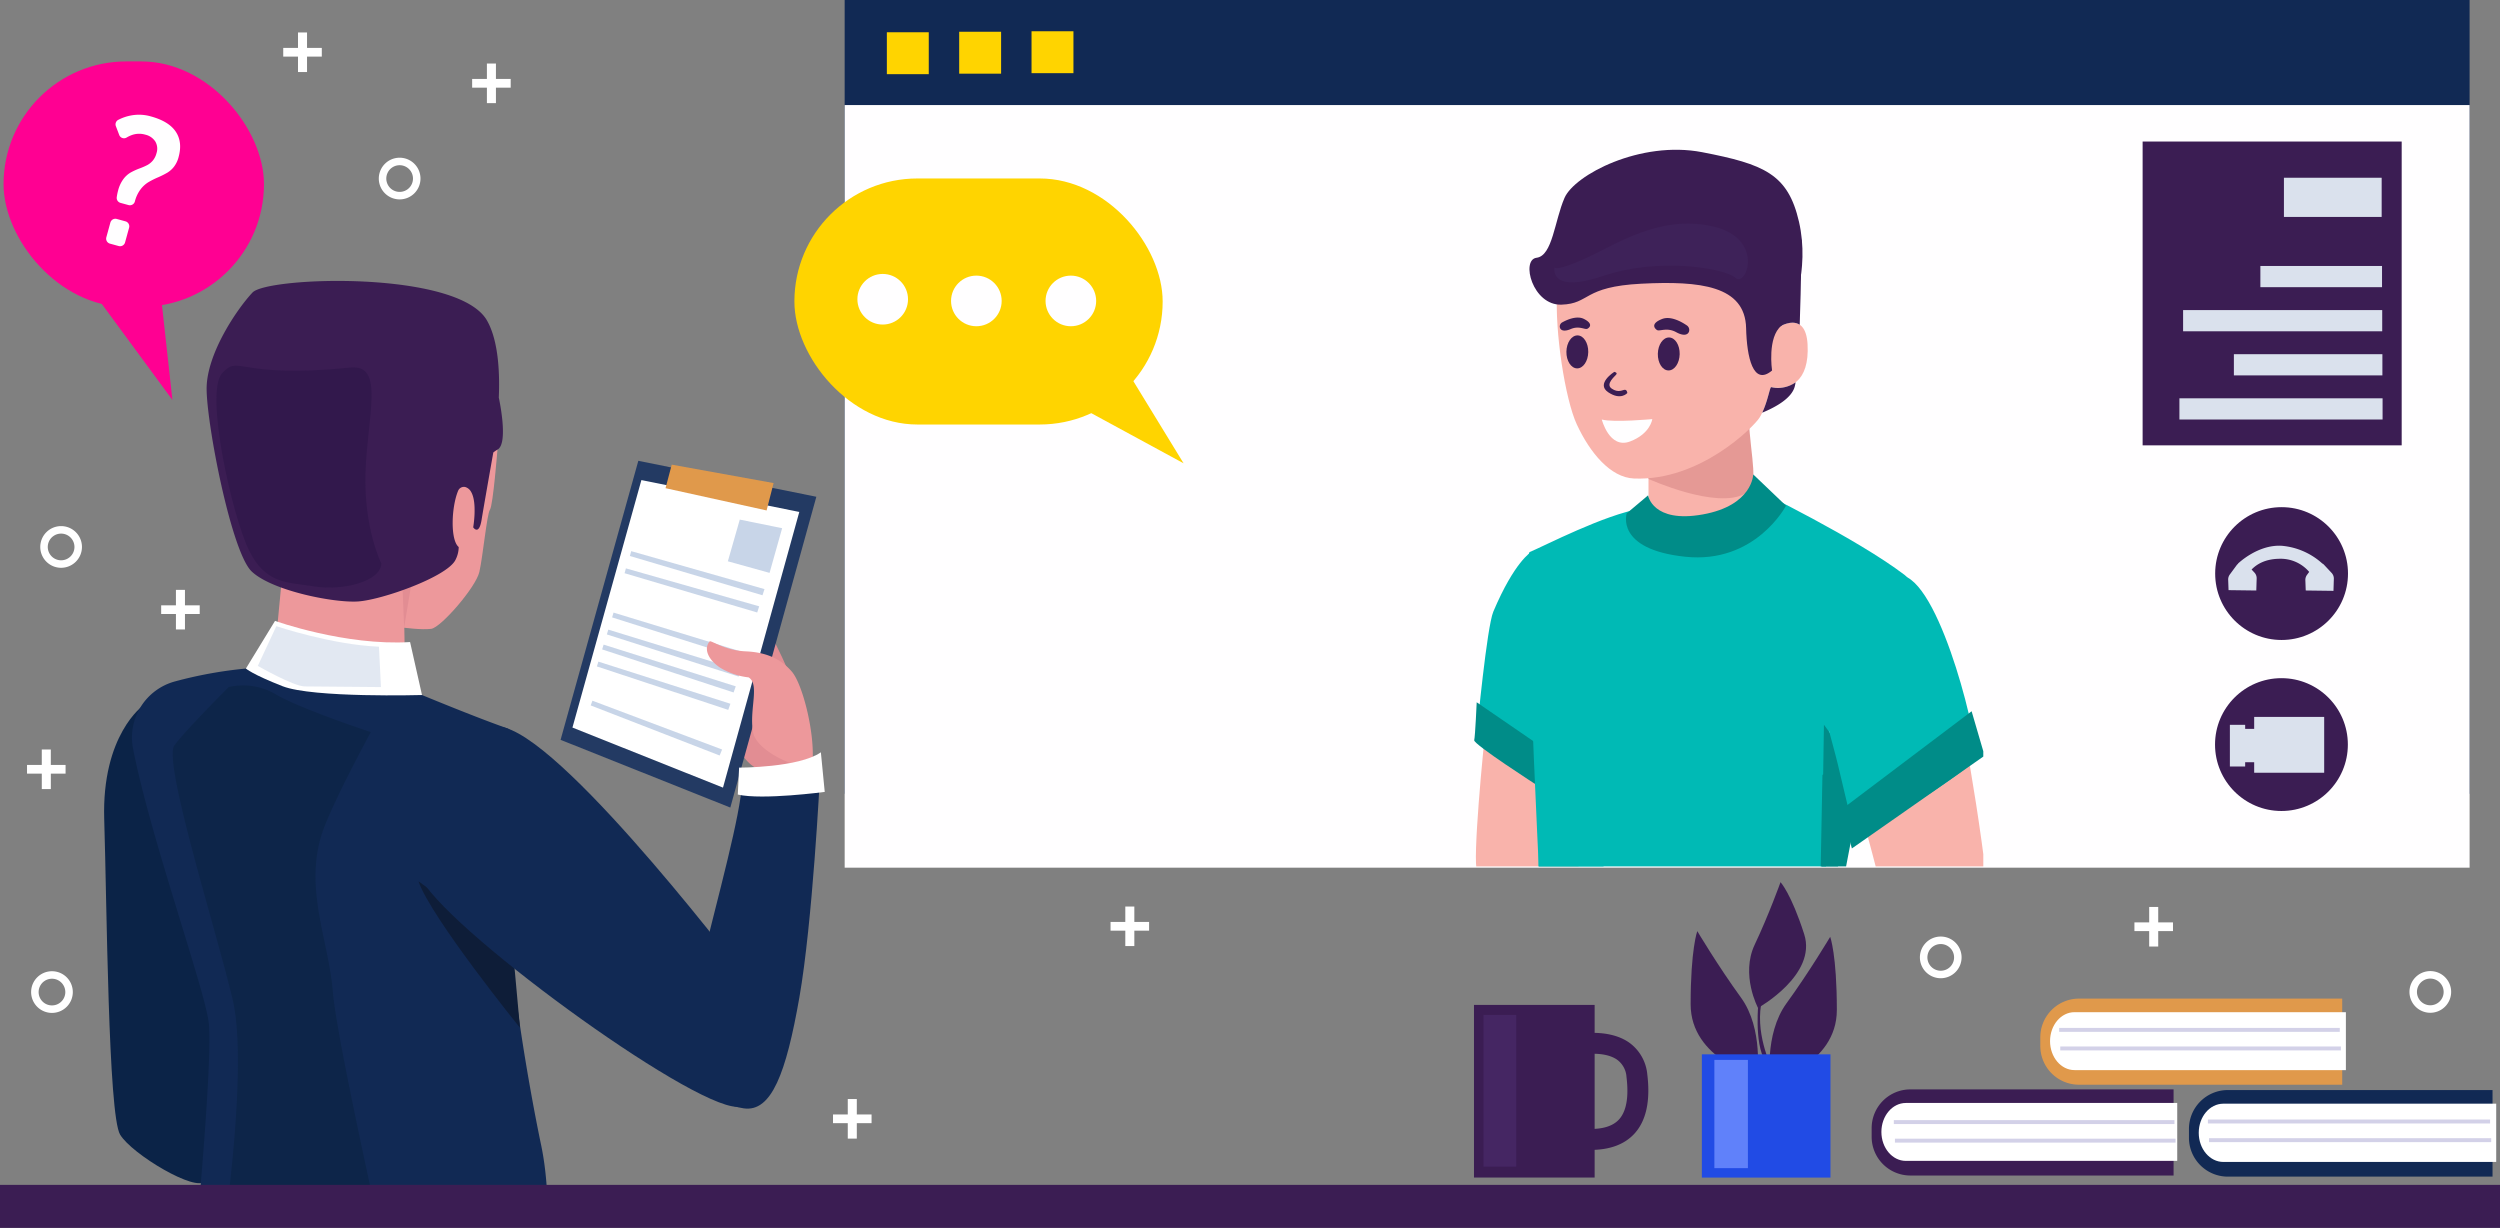<svg xmlns="http://www.w3.org/2000/svg" xmlns:xlink="http://www.w3.org/1999/xlink" width="820" height="402.733" viewBox="0 0 820 402.733">
  <rect x="0" y="0" width="820" height="402.733" fill="#808080" stroke="none"/>
  <defs>
    <clipPath id="clip-path">
      <rect id="Rectángulo_23455" data-name="Rectángulo 23455" width="182.812" height="242.536" transform="translate(182.812 242.536) rotate(-180)" fill="none"/>
    </clipPath>
    <clipPath id="clip-path-2">
      <rect id="Rectángulo_23467" data-name="Rectángulo 23467" width="272.448" height="328.41" transform="translate(272.448 328.41) rotate(-180)" fill="none"/>
    </clipPath>
  </defs>
  <g id="Grupo_82194" data-name="Grupo 82194" transform="translate(-390 -6415.6)">
    <g id="OBJECTS" transform="translate(390 6415.6)">
      <g id="Grupo_82051" data-name="Grupo 82051">
        <g id="Grupo_81983" data-name="Grupo 81983" transform="translate(260.561)">
          <g id="Grupo_81916" data-name="Grupo 81916" transform="translate(16.487)">
            <g id="Grupo_81915" data-name="Grupo 81915">
              <rect id="Rectángulo_23450" data-name="Rectángulo 23450" width="532.977" height="260.364" transform="translate(532.977 260.364) rotate(-180)" fill="#112954"/>
              <g id="Grupo_81914" data-name="Grupo 81914" transform="translate(13.839 10.253)">
                <g id="Grupo_81913" data-name="Grupo 81913">
                  <rect id="Rectángulo_23451" data-name="Rectángulo 23451" width="13.746" height="13.746" transform="translate(47.456)" fill="#ffd400"/>
                  <rect id="Rectángulo_23452" data-name="Rectángulo 23452" width="13.746" height="13.746" transform="translate(23.728 0.164)" fill="#ffd400"/>
                  <rect id="Rectángulo_23453" data-name="Rectángulo 23453" width="13.746" height="13.746" transform="translate(0 0.327)" fill="#ffd400"/>
                </g>
              </g>
            </g>
            <rect id="Rectángulo_23454" data-name="Rectángulo 23454" width="532.977" height="250.137" transform="translate(532.98 284.598) rotate(-180)" fill="#fffeff"/>
          </g>
          <g id="Grupo_81982" data-name="Grupo 81982" transform="translate(0 41.651)">
            <g id="Grupo_81965" data-name="Grupo 81965" transform="translate(207.149)">
              <g id="Grupo_81964" data-name="Grupo 81964" clip-path="url(#clip-path)">
                <g id="Grupo_81963" data-name="Grupo 81963" transform="translate(15.827 7.471)">
                  <g id="Grupo_81945" data-name="Grupo 81945" transform="translate(18.122)">
                    <g id="Grupo_81941" data-name="Grupo 81941" transform="translate(8.954 2.997)">
                      <g id="Grupo_81940" data-name="Grupo 81940">
                        <g id="Grupo_81919" data-name="Grupo 81919" transform="translate(30.096 85.072)">
                          <path id="Trazado_183034" data-name="Trazado 183034" d="M460.358,224.221c-1.884-2.706-4.851-9.488-5.751-11.584v-25.1L486.43,185.9l.046,18.944a28.854,28.854,0,0,0,2.9,5.315C485.212,212.947,469.31,223.276,460.358,224.221Z" transform="translate(-454.607 -185.8)" fill="#f9b3ab"/>
                          <g id="Grupo_81918" data-name="Grupo 81918">
                            <g id="Grupo_81917" data-name="Grupo 81917">
                              <path id="Trazado_183035" data-name="Trazado 183035" d="M454.607,190.772l.008,14.933s22.334,10.134,31.662,4.809c4.866-2.778,1.87-10.954,1.2-24.714Z" transform="translate(-454.607 -185.8)" fill="#e59995"/>
                            </g>
                          </g>
                        </g>
                        <g id="Grupo_81939" data-name="Grupo 81939">
                          <g id="Grupo_81924" data-name="Grupo 81924">
                            <g id="Grupo_81923" data-name="Grupo 81923">
                              <g id="Grupo_81922" data-name="Grupo 81922">
                                <g id="Grupo_81921" data-name="Grupo 81921">
                                  <g id="Grupo_81920" data-name="Grupo 81920">
                                    <path id="Trazado_183036" data-name="Trazado 183036" d="M449.842,205.561c-7.717-.325-14.432-8.436-18.754-17.748-3.815-8.219-7.292-30.529-6.45-43.773,1.561-24.57,12.314-49.356,44.123-41.994,38.208,8.843,35.391,38.619,29,53.631,0,0,8.4-5.231,9.019,5.861.7,12.477-6.008,15.124-11.914,14.065-.512-.092-1.285,5.864-3.833,9.98C489.176,188.576,471.467,206.471,449.842,205.561Z" transform="translate(-424.511 -100.728)" fill="#f9b3ab"/>
                                  </g>
                                </g>
                              </g>
                            </g>
                          </g>
                          <g id="Grupo_81938" data-name="Grupo 81938" transform="translate(0.988 52.045)">
                            <path id="Trazado_183037" data-name="Trazado 183037" d="M439.281,186.21s2.492,9.752,9.236,7.214,7.33-7.348,7.33-7.348S443.239,187.278,439.281,186.21Z" transform="translate(-425.499 -152.773)" fill="#fffeff"/>
                            <g id="Grupo_81937" data-name="Grupo 81937">
                              <g id="Grupo_81930" data-name="Grupo 81930" transform="translate(30.982 0.15)">
                                <g id="Grupo_81929" data-name="Grupo 81929" transform="translate(1.065 6.295)">
                                  <g id="Grupo_81928" data-name="Grupo 81928" transform="translate(0)">
                                    <g id="Grupo_81927" data-name="Grupo 81927">
                                      <g id="Grupo_81926" data-name="Grupo 81926">
                                        <g id="Grupo_81925" data-name="Grupo 81925">
                                          <ellipse id="Elipse_4781" data-name="Elipse 4781" cx="5.41" cy="3.583" rx="5.41" ry="3.583" transform="translate(0 10.818) rotate(-88.719)" fill="#3b1d53"/>
                                        </g>
                                      </g>
                                    </g>
                                  </g>
                                </g>
                                <path id="Trazado_183038" data-name="Trazado 183038" d="M467.892,157.369a1.793,1.793,0,0,0-.729-2.035c-1.582-1.086-5.222-3.213-8.09-2.1-3.773,1.47-2.563,3.037-1.7,3.611s3.22-.983,6.313.721C466.011,158.848,467.473,158.552,467.892,157.369Z" transform="translate(-456.48 -152.923)" fill="#3b1d53"/>
                              </g>
                              <g id="Grupo_81936" data-name="Grupo 81936">
                                <g id="Grupo_81935" data-name="Grupo 81935" transform="translate(2.099 5.794)">
                                  <g id="Grupo_81934" data-name="Grupo 81934" transform="translate(0)">
                                    <g id="Grupo_81933" data-name="Grupo 81933">
                                      <g id="Grupo_81932" data-name="Grupo 81932">
                                        <g id="Grupo_81931" data-name="Grupo 81931">
                                          <ellipse id="Elipse_4782" data-name="Elipse 4782" cx="5.41" cy="3.583" rx="5.41" ry="3.583" transform="matrix(0.015, -1, 1, 0.015, 0, 10.819)" fill="#3b1d53"/>
                                        </g>
                                      </g>
                                    </g>
                                  </g>
                                </g>
                                <path id="Trazado_183039" data-name="Trazado 183039" d="M425.539,156.016a1.538,1.538,0,0,1,.79-1.679c1.441-.8,4.727-2.315,7.085-1.124,3.1,1.567,1.94,2.807,1.153,3.225s-2.671-1.1-5.455.1C427.024,157.434,425.8,157.061,425.539,156.016Z" transform="translate(-425.499 -152.773)" fill="#3b1d53"/>
                              </g>
                              <path id="Trazado_183040" data-name="Trazado 183040" d="M443.378,170.579s-6.145,3.874-2,6.68,6.279.267,6.279.267-.067-1.069-.8-1.069-2.138,1.136-4.342-.4,1.336-4.209,1.6-4.743S443.378,170.579,443.378,170.579Z" transform="translate(-425.499 -152.773)" fill="#3b1d53"/>
                            </g>
                          </g>
                        </g>
                      </g>
                    </g>
                    <g id="Grupo_81944" data-name="Grupo 81944">
                      <g id="Grupo_81943" data-name="Grupo 81943">
                        <path id="Trazado_183041" data-name="Trazado 183041" d="M495.131,170.137s-1.636-10.964,3.109-14.727c3.624-2.875,9.328-18.328,5.728-34.038s-11.446-18.912-31.737-22.839-41.9,7.457-45.175,14.985-3.927,18.982-9.163,19.637-1.31,15.709,8.182,15.382,6.873-5.891,26.182-6.873,34.037.654,34.365,14.564C486.845,165.739,488.913,175.374,495.131,170.137Z" transform="translate(-415.556 -97.731)" fill="#3b1d53"/>
                        <g id="Grupo_81942" data-name="Grupo 81942" transform="translate(76.344 29.532)">
                          <path id="Trazado_183042" data-name="Trazado 183042" d="M497.757,155.677c2.956-6.94,5.145-17.035,2.872-26.759l4.157-1.655s-.089,14.559-.583,27.86C501.528,153.334,497.757,155.677,497.757,155.677Z" transform="translate(-491.9 -127.263)" fill="#3b1d53"/>
                          <path id="Trazado_183043" data-name="Trazado 183043" d="M494.862,175.6a9.989,9.989,0,0,0,7.993-1.59c-.089.527-.181.985-.278,1.361-.96,3.718-5.845,6.613-10.677,8.6C493.765,180.08,494.414,175.522,494.862,175.6Z" transform="translate(-491.9 -127.263)" fill="#3b1d53"/>
                        </g>
                      </g>
                      <path id="Trazado_183044" data-name="Trazado 183044" d="M423.784,136.346s-1.964,8.836,16.2,2.7,39.765-2.455,43.2.736,9.819-13.009-7.609-16.937-31.91,6.137-41.728,10.555S423.784,136.346,423.784,136.346Z" transform="translate(-415.556 -97.731)" fill="#3e2259"/>
                    </g>
                  </g>
                  <g id="Grupo_81962" data-name="Grupo 81962" transform="translate(0 106.484)">
                    <g id="Grupo_81950" data-name="Grupo 81950" transform="translate(0 25.487)">
                      <g id="Grupo_81948" data-name="Grupo 81948" transform="translate(0.552 50.904)">
                        <g id="Grupo_81947" data-name="Grupo 81947">
                          <g id="Grupo_81946" data-name="Grupo 81946">
                            <path id="Trazado_183045" data-name="Trazado 183045" d="M401.448,284.17s-3.858,36.865-3.429,47.581,17.853,21.968,29.856,20.682-3.279-50.259-4.993-57.118S418.6,273.882,401.448,284.17Z" transform="translate(-397.986 -280.606)" fill="#f9b3ab"/>
                          </g>
                        </g>
                      </g>
                      <g id="Grupo_81949" data-name="Grupo 81949">
                        <path id="Trazado_183046" data-name="Trazado 183046" d="M416.093,229.7s-5.4,3.028-12.385,19.522c-2.114,4.993-5.289,38.407-5.289,38.407l32.892,18-3.927-27.083Z" transform="translate(-397.434 -229.702)" fill="#00bab5"/>
                        <path id="Trazado_183047" data-name="Trazado 183047" d="M417.565,292.213l.655,14.073s-21.11-13.582-20.782-14.891.818-12.437.818-12.437Z" transform="translate(-397.434 -229.702)" fill="#008c88"/>
                      </g>
                    </g>
                    <g id="Grupo_81956" data-name="Grupo 81956" transform="translate(17.692)">
                      <g id="Grupo_81955" data-name="Grupo 81955" transform="translate(0 5.24)">
                        <path id="Trazado_183048" data-name="Trazado 183048" d="M514.6,257.358s-1.963,123.221-4.909,124.694-81.493,3.927-87.384,1.473-3.927-87.384-.982-102.112,38.783-39.765,38.783-39.765Z" transform="translate(-415.127 -209.455)" fill="#00bab5"/>
                        <g id="Grupo_81954" data-name="Grupo 81954">
                          <g id="Grupo_81953" data-name="Grupo 81953">
                            <g id="Grupo_81952" data-name="Grupo 81952">
                              <g id="Grupo_81951" data-name="Grupo 81951">
                                <path id="Trazado_183049" data-name="Trazado 183049" d="M452.21,215.39s.039,10.3,14.328,9.442S490.4,209.455,490.4,209.455s32.539,15.772,48.256,27.775c12.642,9.654-67.978,45.186-67.978,45.186l-50.5,82.454s-6.9-134.188-4.582-135.168C420.685,227.552,439.922,217.534,452.21,215.39Z" transform="translate(-415.127 -209.455)" fill="#00bab5"/>
                              </g>
                            </g>
                            <path id="Trazado_183050" data-name="Trazado 183050" d="M511.659,302.768l-1.473,78.138,16.172-84.286Z" transform="translate(-415.127 -209.455)" fill="#008c88"/>
                          </g>
                        </g>
                        <path id="Trazado_183051" data-name="Trazado 183051" d="M512.15,286.322l-.982,62.511,15.055-43.2Z" transform="translate(-415.127 -209.455)" fill="#008c88"/>
                      </g>
                      <path id="Trazado_183052" data-name="Trazado 183052" d="M488.954,204.215l10.759,10.269s-10.023,19.187-33.1,16.732-19.146-14.237-19.146-14.237l6.995-5.891s1.473,9.205,17.919,6.26S488.954,204.215,488.954,204.215Z" transform="translate(-415.127 -204.215)" fill="#008c88"/>
                    </g>
                    <g id="Grupo_81961" data-name="Grupo 81961" transform="translate(113.621 33.246)">
                      <g id="Grupo_81959" data-name="Grupo 81959" transform="translate(13.543 46.021)">
                        <g id="Grupo_81958" data-name="Grupo 81958">
                          <g id="Grupo_81957" data-name="Grupo 81957">
                            <path id="Trazado_183053" data-name="Trazado 183053" d="M556.928,283.482c-7.558,3.4-24.468,30.568-32.33,32.33,3.868,13.957,10.823,42.018,13.7,50.279,4.27,12.281,3.423,24.613,18.264,18.544,4.87-1.991,9.963-5.138,10.864-16.441C568.785,351.093,560.131,297.752,556.928,283.482Z" transform="translate(-524.598 -283.482)" fill="#f9b3ab"/>
                          </g>
                        </g>
                      </g>
                      <g id="Grupo_81960" data-name="Grupo 81960">
                        <path id="Trazado_183054" data-name="Trazado 183054" d="M538.289,237.461s-7.717,6.213-20.291,17.358-4.944,29.217-1.266,44.594c4.715,19.719,5.891,24.874,5.891,24.874s37.844-23.122,39.273-26.837S551.149,241.462,538.289,237.461Z" transform="translate(-511.055 -237.461)" fill="#00bab5"/>
                        <path id="Trazado_183055" data-name="Trazado 183055" d="M564.842,296.468,521.313,326.9l-3.436-12.764,42.71-32.237Z" transform="translate(-511.055 -237.461)" fill="#008c88"/>
                      </g>
                    </g>
                  </g>
                </g>
              </g>
            </g>
            <g id="Grupo_81981" data-name="Grupo 81981" transform="translate(0 4.773)">
              <g id="Grupo_81971" data-name="Grupo 81971" transform="translate(0 12.112)">
                <g id="Grupo_81968" data-name="Grupo 81968">
                  <g id="Grupo_81967" data-name="Grupo 81967">
                    <g id="Grupo_81966" data-name="Grupo 81966">
                      <rect id="Rectángulo_23456" data-name="Rectángulo 23456" width="120.792" height="80.704" rx="40.352" fill="#ffd400"/>
                    </g>
                    <path id="Trazado_183056" data-name="Trazado 183056" d="M329.61,170.864l54.7,29.71L365.3,169.492Z" transform="translate(-256.654 -107.145)" fill="#ffd400"/>
                  </g>
                </g>
                <g id="Grupo_81970" data-name="Grupo 81970" transform="translate(20.665 31.315)">
                  <g id="Grupo_81969" data-name="Grupo 81969">
                    <circle id="Elipse_4783" data-name="Elipse 4783" cx="8.302" cy="8.302" r="8.302" fill="#fffeff"/>
                    <circle id="Elipse_4784" data-name="Elipse 4784" cx="8.302" cy="8.302" r="8.302" transform="translate(30.718 0.553)" fill="#fffeff"/>
                    <circle id="Elipse_4785" data-name="Elipse 4785" cx="8.302" cy="8.302" r="8.302" transform="translate(61.713 0.553)" fill="#fffeff"/>
                  </g>
                </g>
              </g>
              <g id="Grupo_81980" data-name="Grupo 81980" transform="translate(442.219)">
                <g id="Grupo_81972" data-name="Grupo 81972">
                  <rect id="Rectángulo_23457" data-name="Rectángulo 23457" width="84.973" height="99.65" transform="translate(84.973 99.65) rotate(-180)" fill="#3b1d53"/>
                  <rect id="Rectángulo_23458" data-name="Rectángulo 23458" width="32.055" height="12.853" transform="translate(78.404 24.73) rotate(-180)" fill="#dae1ed"/>
                  <rect id="Rectángulo_23459" data-name="Rectángulo 23459" width="39.901" height="6.955" transform="translate(78.525 47.77) rotate(-180)" fill="#dae1ed"/>
                  <rect id="Rectángulo_23460" data-name="Rectángulo 23460" width="65.308" height="6.955" transform="translate(78.585 62.239) rotate(-180)" fill="#dae1ed"/>
                  <rect id="Rectángulo_23461" data-name="Rectángulo 23461" width="48.712" height="6.955" transform="translate(78.645 76.707) rotate(-180)" fill="#dae1ed"/>
                  <rect id="Rectángulo_23462" data-name="Rectángulo 23462" width="66.636" height="6.955" transform="translate(78.706 91.176) rotate(-180)" fill="#dae1ed"/>
                </g>
                <g id="Grupo_81978" data-name="Grupo 81978" transform="translate(23.75 176.014)">
                  <circle id="Elipse_4786" data-name="Elipse 4786" cx="21.783" cy="21.783" r="21.783" fill="#3b1d53"/>
                  <g id="Grupo_81977" data-name="Grupo 81977" transform="translate(4.87 12.709)">
                    <g id="Grupo_81976" data-name="Grupo 81976">
                      <g id="Grupo_81973" data-name="Grupo 81973" transform="translate(7.971)">
                        <rect id="Rectángulo_23463" data-name="Rectángulo 23463" width="22.96" height="18.313" fill="#dae1ed"/>
                      </g>
                      <g id="Grupo_81974" data-name="Grupo 81974" transform="translate(2.433 3.924)">
                        <rect id="Rectángulo_23464" data-name="Rectángulo 23464" width="13.714" height="10.939" fill="#dae1ed"/>
                      </g>
                      <g id="Grupo_81975" data-name="Grupo 81975" transform="translate(0 2.597)">
                        <rect id="Rectángulo_23465" data-name="Rectángulo 23465" width="5.014" height="13.667" fill="#dae1ed"/>
                      </g>
                    </g>
                  </g>
                </g>
                <g id="Grupo_81979" data-name="Grupo 81979" transform="translate(23.797 119.924)">
                  <circle id="Elipse_4787" data-name="Elipse 4787" cx="21.783" cy="21.783" r="21.783" fill="#3b1d53"/>
                  <path id="Trazado_183057" data-name="Trazado 183057" d="M590.8,237.073l2.355-3.2a2.147,2.147,0,0,1,.374-.336l-.041-.052s6.54-6.392,14.466-5.85a22.68,22.68,0,0,1,13.189,5.792,2.071,2.071,0,0,1,.5.348l2.6,2.781a2.741,2.741,0,0,1,.7,1.946l-.121,3.908-9.1-.121-.122-3.353a2.783,2.783,0,0,1,.52-1.743l.738-1a12.335,12.335,0,0,0-10-4.3c-4.7.106-7.42,1.985-8.89,3.523l.959,1.026a2.729,2.729,0,0,1,.7,1.946l-.121,3.907-9.1-.12-.121-3.354A2.783,2.783,0,0,1,590.8,237.073Z" transform="translate(-586.02 -214.957)" fill="#dae1ed"/>
                </g>
              </g>
            </g>
          </g>
        </g>
        <g id="Grupo_82002" data-name="Grupo 82002" transform="translate(8.866 10.648)">
          <g id="Grupo_81988" data-name="Grupo 81988" transform="translate(264.36 286.687)">
            <g id="Grupo_81985" data-name="Grupo 81985" transform="translate(91.037)">
              <g id="Grupo_81984" data-name="Grupo 81984">
                <path id="Trazado_183058" data-name="Trazado 183058" d="M360.044,353.862H355.2v-2.854h4.841v-5.064h2.964v5.064h4.841v2.854h-4.841v5.065h-2.964Z" transform="translate(-355.203 -345.944)" fill="#fff"/>
              </g>
            </g>
            <g id="Grupo_81987" data-name="Grupo 81987" transform="translate(0 63.146)">
              <g id="Grupo_81986" data-name="Grupo 81986">
                <path id="Trazado_183059" data-name="Trazado 183059" d="M269.008,417.008h-4.842v-2.854h4.842V409.09h2.963v5.064h4.842v2.854h-4.842v5.065h-2.963Z" transform="translate(-264.166 -409.09)" fill="#fff"/>
              </g>
            </g>
          </g>
          <g id="Grupo_81993" data-name="Grupo 81993" transform="translate(84.036)">
            <g id="Grupo_81990" data-name="Grupo 81990">
              <g id="Grupo_81989" data-name="Grupo 81989">
                <path id="Trazado_183060" data-name="Trazado 183060" d="M170.081,67.175h-4.842V64.321h4.842V59.257h2.963v5.064h4.842v2.854h-4.842v5.064h-2.963Z" transform="translate(-165.239 -59.257)" fill="#fff"/>
              </g>
            </g>
            <g id="Grupo_81992" data-name="Grupo 81992" transform="translate(61.964 10.187)">
              <g id="Grupo_81991" data-name="Grupo 81991">
                <path id="Trazado_183061" data-name="Trazado 183061" d="M232.044,77.362H227.2V74.508h4.841V69.444h2.964v5.064h4.841v2.854h-4.841v5.065h-2.964Z" transform="translate(-227.203 -69.444)" fill="#fff"/>
              </g>
            </g>
            <path id="Trazado_183062" data-name="Trazado 183062" d="M203.42,114.012a6.837,6.837,0,1,1,6.837-6.837A6.845,6.845,0,0,1,203.42,114.012Zm0-11.212a4.375,4.375,0,1,0,4.375,4.375A4.381,4.381,0,0,0,203.42,102.8Z" transform="translate(-165.239 -59.257)" fill="#fff"/>
          </g>
          <g id="Grupo_81996" data-name="Grupo 81996" transform="translate(620.861 286.833)">
            <g id="Grupo_81995" data-name="Grupo 81995" transform="translate(70.365)">
              <g id="Grupo_81994" data-name="Grupo 81994">
                <path id="Trazado_183063" data-name="Trazado 183063" d="M564.378,354.008h-4.842v-2.854h4.842V346.09h2.963v5.064h4.842v2.854h-4.842v5.065h-2.963Z" transform="translate(-559.536 -346.09)" fill="#fff"/>
              </g>
            </g>
            <path id="Trazado_183064" data-name="Trazado 183064" d="M656.584,380.8a6.837,6.837,0,1,1,6.837-6.837A6.845,6.845,0,0,1,656.584,380.8Zm0-11.212a4.376,4.376,0,1,0,4.375,4.375A4.38,4.38,0,0,0,656.584,369.593Z" transform="translate(-489.171 -346.09)" fill="#fff"/>
            <path id="Trazado_183065" data-name="Trazado 183065" d="M496.008,369.47a6.837,6.837,0,1,1,6.836-6.837A6.845,6.845,0,0,1,496.008,369.47Zm0-11.213a4.376,4.376,0,1,0,4.375,4.376A4.381,4.381,0,0,0,496.008,358.257Z" transform="translate(-489.171 -346.09)" fill="#fff"/>
          </g>
          <g id="Grupo_82001" data-name="Grupo 82001" transform="translate(0 161.915)">
            <g id="Grupo_81998" data-name="Grupo 81998" transform="translate(44 20.918)">
              <g id="Grupo_81997" data-name="Grupo 81997">
                <path id="Trazado_183066" data-name="Trazado 183066" d="M130.044,250.008H125.2v-2.854h4.841V242.09h2.964v5.064h4.841v2.854h-4.841v5.065h-2.964Z" transform="translate(-125.203 -242.09)" fill="#fff"/>
              </g>
            </g>
            <g id="Grupo_82000" data-name="Grupo 82000" transform="translate(0 73.272)">
              <g id="Grupo_81999" data-name="Grupo 81999">
                <path id="Trazado_183067" data-name="Trazado 183067" d="M86.044,302.362H81.2v-2.854h4.841v-5.064h2.964v5.064h4.841v2.854H89.008v5.065H86.044Z" transform="translate(-81.203 -294.444)" fill="#fff"/>
              </g>
            </g>
            <path id="Trazado_183068" data-name="Trazado 183068" d="M89.384,380.845a6.837,6.837,0,1,1,6.836-6.837A6.845,6.845,0,0,1,89.384,380.845Zm0-11.212a4.376,4.376,0,1,0,4.375,4.375A4.381,4.381,0,0,0,89.384,369.633Z" transform="translate(-81.203 -221.172)" fill="#fff"/>
            <path id="Trazado_183069" data-name="Trazado 183069" d="M92.384,234.845a6.837,6.837,0,1,1,6.836-6.837A6.845,6.845,0,0,1,92.384,234.845Zm0-11.212a4.376,4.376,0,1,0,4.375,4.375A4.381,4.381,0,0,0,92.384,223.633Z" transform="translate(-81.203 -221.172)" fill="#fff"/>
          </g>
        </g>
        <g id="Grupo_82050" data-name="Grupo 82050" transform="translate(0 20.147)">
          <g id="Grupo_82005" data-name="Grupo 82005" transform="translate(1.166)">
            <g id="Grupo_82003" data-name="Grupo 82003">
              <rect id="Rectángulo_23466" data-name="Rectángulo 23466" width="85.42" height="80.511" rx="40.256" fill="#ff0092"/>
              <path id="Trazado_183070" data-name="Trazado 183070" d="M92.014,129.66,128.892,179.8,124.9,143.589Z" transform="translate(-73.503 -68.756)" fill="#ff0092"/>
            </g>
            <g id="Grupo_82004" data-name="Grupo 82004" transform="translate(33.65 17.479)">
              <path id="Trazado_183071" data-name="Trazado 183071" d="M111.064,111.134a10.847,10.847,0,0,1,1.737-3.775,8.1,8.1,0,0,1,2.305-2.115,21.192,21.192,0,0,1,3.043-1.4,22.275,22.275,0,0,0,2.525-1.105,6.274,6.274,0,0,0,1.769-1.443,6.093,6.093,0,0,0,1.221-2.427,4.652,4.652,0,0,0-.4-3.865,5.316,5.316,0,0,0-3.249-2.221,7.1,7.1,0,0,0-4.416.118,9.637,9.637,0,0,0-1.729.824,1.676,1.676,0,0,1-2.431-.853l-1.09-2.86a1.674,1.674,0,0,1,.739-2.073,15.053,15.053,0,0,1,4.1-1.433,14.075,14.075,0,0,1,6.643.288q5.923,1.626,8.175,5.034t.916,8.273a8.83,8.83,0,0,1-1.519,3.193,8.027,8.027,0,0,1-2.136,1.927,29.01,29.01,0,0,1-3.019,1.524,27.108,27.108,0,0,0-3.341,1.685,9.471,9.471,0,0,0-2.494,2.326,11.192,11.192,0,0,0-1.84,3.937h0a1.691,1.691,0,0,1-2.078,1.183l-2.635-.723a1.687,1.687,0,0,1-1.232-1.844A17.083,17.083,0,0,1,111.064,111.134Zm-.444,9.288,2.881.791a1.691,1.691,0,0,1,1.183,2.078l-1.328,4.838a1.691,1.691,0,0,1-2.078,1.183l-2.88-.79a1.691,1.691,0,0,1-1.184-2.078l1.328-4.838A1.691,1.691,0,0,1,110.62,120.422Z" transform="translate(-107.153 -86.235)" fill="#fffeff"/>
            </g>
          </g>
          <g id="Grupo_82049" data-name="Grupo 82049" transform="translate(0 46.564)">
            <g id="Grupo_82028" data-name="Grupo 82028" transform="translate(23.573)">
              <g id="Grupo_82027" data-name="Grupo 82027" clip-path="url(#clip-path-2)">
                <g id="Grupo_82026" data-name="Grupo 82026" transform="translate(10.572 25.433)">
                  <g id="Grupo_82008" data-name="Grupo 82008" transform="translate(33.626)">
                    <g id="Grupo_82006" data-name="Grupo 82006" transform="translate(22.655 50.582)">
                      <path id="Trazado_183072" data-name="Trazado 183072" d="M235.507,196.088s-1.447,18.241-2.461,19.688-2.316,15.345-3.474,20.412-12.6,18.24-15.779,18.675-9.41-.435-9.41-.435l-1.158-22.149s23.307-39.81,27.36-40.823S235.507,196.088,235.507,196.088Z" transform="translate(-162.763 -191.334)" fill="#ed989b"/>
                      <path id="Trazado_183073" data-name="Trazado 183073" d="M204.672,238.142l.434,25.623-42.344-4.126,2.823-29.532Z" transform="translate(-162.763 -191.334)" fill="#ed989b"/>
                      <path id="Trazado_183074" data-name="Trazado 183074" d="M204.383,241.761l.507,12.667,2.316-13.97Z" transform="translate(-162.763 -191.334)" fill="#e28d93"/>
                    </g>
                    <g id="Grupo_82007" data-name="Grupo 82007">
                      <path id="Trazado_183075" data-name="Trazado 183075" d="M155.163,144.552c4.922-5.211,67.316-7.383,76.87,9.12,4.088,7.061,4.2,18.675,3.909,25.334,0,0,3.329,15.056-.435,17.082a9.32,9.32,0,0,0-1.37.939c-.674,3.814-1.6,9.069-2.394,13.62-.633,3.637-1.182,6.824-1.447,8.459-.869,5.356-2.751,2.461-2.751,2.461s.007-.04.018-.108c.019-.116.052-.323.092-.608l0-.018c.011-.078.022-.163.034-.252l.007-.054c.012-.09.024-.188.036-.288l.007-.055c.012-.1.023-.2.035-.3l.011-.1c.011-.1.022-.207.034-.315l.01-.105c.011-.11.022-.223.033-.338l.01-.117c.011-.118.021-.24.03-.364l.009-.113c.01-.13.019-.262.028-.4l.007-.107c.008-.135.015-.271.022-.409l.006-.121c.007-.138.012-.279.017-.421l0-.119c0-.143.007-.288.009-.433l0-.122c0-.147,0-.3,0-.445v-.117c0-.15,0-.3-.008-.452l0-.118c0-.152-.011-.3-.018-.454l-.007-.116c-.008-.153-.018-.3-.03-.457,0-.037-.007-.074-.01-.111-.013-.152-.027-.3-.044-.455l-.012-.107c-.018-.152-.038-.3-.059-.452l-.015-.1c-.024-.151-.049-.3-.076-.449l-.018-.088c-.029-.149-.06-.3-.094-.44-.006-.027-.013-.054-.02-.081q-.053-.219-.114-.429l-.021-.067c-.043-.143-.088-.283-.137-.419l-.021-.054c-.051-.138-.1-.273-.162-.4l-.019-.04c-.06-.133-.123-.263-.191-.387l-.011-.018a3.305,3.305,0,0,0-1.886-1.668,2.043,2.043,0,0,0-2.434,1.233c-2.217,5.318-2.6,16.148.2,18.425a9.429,9.429,0,0,1-1.186,4.453c-3.185,5.5-23.886,12.811-31.7,13.39s-28.373-3.474-35.033-9.844-14.765-48.351-14.765-59.932S150.241,149.764,155.163,144.552Z" transform="translate(-140.108 -140.752)" fill="#3b1d53"/>
                      <path id="Trazado_183076" data-name="Trazado 183076" d="M197.434,233.437s-5.79-11.291-5.211-29.821S198.592,168,187.3,169.162c-37.339,3.83-36.336-4.488-42.127,1.882s3.4,47.193,8.9,58.195,12.378,10.279,21.353,11.726S197.145,239.518,197.434,233.437Z" transform="translate(-140.108 -140.752)" fill="#32184c"/>
                    </g>
                  </g>
                  <g id="Grupo_82025" data-name="Grupo 82025" transform="translate(0 59.002)">
                    <g id="Grupo_82014" data-name="Grupo 82014" transform="translate(149.726)">
                      <path id="Trazado_183077" data-name="Trazado 183077" d="M332.934,273.682s-6.478-16.829-12.848-24.791-13.21,29.568-13.21,29.568,7.818,21.606,14.621,22.33c2,.213,12.258.559,14.006-2.28C339.691,291.707,333.24,276.746,332.934,273.682Z" transform="translate(-256.209 -199.754)" fill="#e28d93"/>
                      <g id="Grupo_82013" data-name="Grupo 82013">
                        <g id="Grupo_82010" data-name="Grupo 82010">
                          <g id="Grupo_82009" data-name="Grupo 82009">
                            <path id="Trazado_183078" data-name="Trazado 183078" d="M340.1,211.546,311.881,313.492l-55.672-22.215,25.5-91.524Z" transform="translate(-256.209 -199.754)" fill="#233a63"/>
                            <path id="Trazado_183079" data-name="Trazado 183079" d="M334.508,216.527l-25.029,90.422-49.379-19.7,22.616-81.177Z" transform="translate(-256.209 -199.754)" fill="#fff"/>
                          </g>
                          <path id="Trazado_183080" data-name="Trazado 183080" d="M326.075,207.057l-2.295,8.977-33.148-7.3,2.04-7.722Z" transform="translate(-256.209 -199.754)" fill="#e0994b"/>
                        </g>
                        <g id="Grupo_82012" data-name="Grupo 82012" transform="translate(9.877 19.28)">
                          <path id="Trazado_183081" data-name="Trazado 183081" d="M328.88,221.856l-4.126,14.657-13.68-3.8,3.909-13.68Z" transform="translate(-266.086 -219.033)" fill="#c8d5e8"/>
                          <g id="Grupo_82011" data-name="Grupo 82011" transform="translate(0 10.351)">
                            <path id="Trazado_183082" data-name="Trazado 183082" d="M323.09,241.834l-43.719-12.45-.434,1.592,43.5,12.884Z" transform="translate(-266.086 -229.384)" fill="#c8d5e8"/>
                            <path id="Trazado_183083" data-name="Trazado 183083" d="M321.353,247.48l-43.719-12.45-.434,1.592,43.5,12.884Z" transform="translate(-266.086 -229.384)" fill="#c8d5e8"/>
                            <path id="Trazado_183084" data-name="Trazado 183084" d="M317.052,262.806l-43.476-13.273-.464,1.584,43.251,13.7Z" transform="translate(-266.086 -229.384)" fill="#c8d5e8"/>
                            <path id="Trazado_183085" data-name="Trazado 183085" d="M315.3,268.513,271.86,255.119l-.469,1.583L314.6,270.525Z" transform="translate(-266.086 -229.384)" fill="#c8d5e8"/>
                            <path id="Trazado_183086" data-name="Trazado 183086" d="M313.667,273.73l-43.346-13.69-.479,1.579,43.117,14.118Z" transform="translate(-266.086 -229.384)" fill="#c8d5e8"/>
                            <path id="Trazado_183087" data-name="Trazado 183087" d="M311.913,279.44l-43.306-13.818-.484,1.578L311.2,281.446Z" transform="translate(-266.086 -229.384)" fill="#c8d5e8"/>
                            <path id="Trazado_183088" data-name="Trazado 183088" d="M309.195,294.447,266.65,278.438l-.564,1.551,42.293,16.423Z" transform="translate(-266.086 -229.384)" fill="#c8d5e8"/>
                          </g>
                        </g>
                      </g>
                      <path id="Trazado_183089" data-name="Trazado 183089" d="M317.878,270.787a22.638,22.638,0,0,1-9.409-3.221c-4.054-2.751-5.32-6.3-3.366-8.578.4-.466,4.958,2.968,11.762,3.258s11.581,2.461,15.2,6.659,7.781,20.918,6.7,30.473c-.35,3.075-18.132-3.257-19.435-10.64S321.642,273.1,317.878,270.787Z" transform="translate(-256.209 -199.754)" fill="#ed989b"/>
                    </g>
                    <g id="Grupo_82024" data-name="Grupo 82024" transform="translate(0 52.503)">
                      <g id="Grupo_82022" data-name="Grupo 82022" transform="translate(0 15.347)">
                        <path id="Trazado_183090" data-name="Trazado 183090" d="M119.261,280.052s-13.607,9.554-12.739,37.349,1.3,96.847,5.212,103.362,25.189,19.109,27.794,15.2,5.212-106.4,5.212-106.4Z" transform="translate(-106.482 -267.604)" fill="#0b2347"/>
                        <g id="Grupo_82016" data-name="Grupo 82016" transform="translate(9.139)">
                          <g id="Grupo_82015" data-name="Grupo 82015">
                            <path id="Trazado_183091" data-name="Trazado 183091" d="M210.753,276.577s17.806,7.383,27.794,10.858,1.738,57.761,1.738,71.658,6.08,48.641,9.554,65.144,1.768,35.941,1.768,35.941-41.723,14-68.215,9.226a382.832,382.832,0,0,1-47.048-11.581s5.79-60.512,4.487-73.541c-1.051-10.515-19.077-60.637-24.85-90.086a19.058,19.058,0,0,1,13.709-22.071,139.089,139.089,0,0,1,23.3-4.234C176.009,265.72,210.753,276.577,210.753,276.577Z" transform="translate(-115.621 -267.604)" fill="#112954"/>
                            <path id="Trazado_183092" data-name="Trazado 183092" d="M193.96,288.738s-22.728-7.492-30.98-12.269a21.018,21.018,0,0,0-15.634-2.5s-13.9,13.9-17.806,19.108,13.9,61.236,19.109,83.385-3.04,77.3-3.04,77.3l54.431,12.16s-17.227-75.567-18.53-92.07-9.554-33.875-3.474-52.115C181.242,312.125,193.96,288.738,193.96,288.738Z" transform="translate(-115.621 -267.604)" fill="#0d2549"/>
                          </g>
                          <path id="Trazado_183093" data-name="Trazado 183093" d="M209.594,337.668l30.98,22.583,2.316,25.479S213.648,349.539,209.594,337.668Z" transform="translate(-115.621 -267.604)" fill="#0e1d38"/>
                        </g>
                        <g id="Grupo_82021" data-name="Grupo 82021" transform="translate(101.707 19.039)">
                          <g id="Grupo_82020" data-name="Grupo 82020">
                            <g id="Grupo_82019" data-name="Grupo 82019">
                              <g id="Grupo_82017" data-name="Grupo 82017" transform="translate(90.404 15.489)">
                                <path id="Trazado_183094" data-name="Trazado 183094" d="M341.258,303.721s-2.389,47.338-6.732,72.092-9.12,37.639-18.24,36.336-23.235-9.409-15.417-41.113,14.114-54.069,14.983-66.23C315.852,304.806,333.875,299.6,341.258,303.721Z" transform="translate(-298.594 -302.132)" fill="#112954"/>
                              </g>
                              <g id="Grupo_82018" data-name="Grupo 82018">
                                <path id="Trazado_183095" data-name="Trazado 183095" d="M318.457,371.253s-58.774-77.883-80.489-83.963-34.6,32.282-28.084,48.351,88.6,76,104.23,76C314.114,411.643,334.526,395.574,318.457,371.253Z" transform="translate(-208.19 -286.643)" fill="#112954"/>
                              </g>
                            </g>
                          </g>
                          <path id="Trazado_183096" data-name="Trazado 183096" d="M341.584,295.361l1.266,12.992s-20.451,2.733-28.518.869l.434-8.831S334.345,300.427,341.584,295.361Z" transform="translate(-208.19 -286.643)" fill="#fff"/>
                        </g>
                      </g>
                      <g id="Grupo_82023" data-name="Grupo 82023" transform="translate(46.51)">
                        <path id="Trazado_183097" data-name="Trazado 183097" d="M206.844,259.206l3.909,17.371s-35.757,1.014-45.746-2.895-12.015-5.791-12.015-5.791l9.554-15.634S185.564,260.508,206.844,259.206Z" transform="translate(-152.992 -252.257)" fill="#fff"/>
                        <path id="Trazado_183098" data-name="Trazado 183098" d="M196.638,260.726l.651,13.246s-21.28-.218-24.971-.218-15.418-6.731-15.418-6.731l6.08-13.029S181,260.074,196.638,260.726Z" transform="translate(-152.992 -252.257)" fill="#e2e8f2"/>
                      </g>
                    </g>
                  </g>
                </g>
              </g>
            </g>
            <g id="Grupo_82030" data-name="Grupo 82030" transform="translate(0 321.93)">
              <g id="Grupo_82029" data-name="Grupo 82029">
                <rect id="Rectángulo_23468" data-name="Rectángulo 23468" width="820" height="14.093" transform="translate(820 14.093) rotate(-180)" fill="#3b1d53"/>
              </g>
            </g>
            <g id="Grupo_82048" data-name="Grupo 82048" transform="translate(483.466 222.634)">
              <g id="Grupo_82040" data-name="Grupo 82040" transform="translate(130.436 38.196)">
                <g id="Grupo_82033" data-name="Grupo 82033" transform="translate(104.074 29.994)">
                  <g id="Grupo_82031" data-name="Grupo 82031">
                    <path id="Rectángulo_23469" data-name="Rectángulo 23469" d="M12.76,0H99.576a0,0,0,0,1,0,0V28.4a0,0,0,0,1,0,0H12.76A12.76,12.76,0,0,1,0,15.641V12.76A12.76,12.76,0,0,1,12.76,0Z" fill="#112954"/>
                    <path id="Trazado_183099" data-name="Trazado 183099" d="M588.7,410.617c-4.457,0-8.071,4.278-8.071,9.555s3.614,9.556,8.071,9.556h89.5V410.617Z" transform="translate(-577.419 -406.142)" fill="#fff"/>
                  </g>
                  <g id="Grupo_82032" data-name="Grupo 82032" transform="translate(6.214 9.668)">
                    <rect id="Rectángulo_23470" data-name="Rectángulo 23470" width="92.556" height="1.298" fill="#d3d1e8"/>
                    <rect id="Rectángulo_23471" data-name="Rectángulo 23471" width="92.556" height="1.298" transform="translate(0.366 6.121)" fill="#d3d1e8"/>
                  </g>
                </g>
                <g id="Grupo_82036" data-name="Grupo 82036" transform="translate(55.319)">
                  <g id="Grupo_82034" data-name="Grupo 82034">
                    <path id="Rectángulo_23472" data-name="Rectángulo 23472" d="M12.7,0H99.031a0,0,0,0,1,0,0V28.246a0,0,0,0,1,0,0H12.7A12.7,12.7,0,0,1,0,15.543V12.7A12.7,12.7,0,0,1,12.7,0Z" fill="#e0994b"/>
                    <path id="Trazado_183100" data-name="Trazado 183100" d="M539.886,380.6c-4.433,0-8.027,4.254-8.027,9.5s3.594,9.5,8.027,9.5h89.008V380.6Z" transform="translate(-528.664 -376.149)" fill="#fff"/>
                  </g>
                  <g id="Grupo_82035" data-name="Grupo 82035" transform="translate(6.18 9.615)">
                    <rect id="Rectángulo_23473" data-name="Rectángulo 23473" width="92.049" height="1.291" fill="#d3d1e8"/>
                    <rect id="Rectángulo_23474" data-name="Rectángulo 23474" width="92.049" height="1.291" transform="translate(0.364 6.087)" fill="#d3d1e8"/>
                  </g>
                </g>
                <g id="Grupo_82039" data-name="Grupo 82039" transform="translate(0 29.782)">
                  <g id="Grupo_82037" data-name="Grupo 82037">
                    <path id="Rectángulo_23475" data-name="Rectángulo 23475" d="M12.7,0H99.031a0,0,0,0,1,0,0V28.246a0,0,0,0,1,0,0H12.7A12.7,12.7,0,0,1,0,15.543V12.7A12.7,12.7,0,0,1,12.7,0Z" fill="#3b1d53"/>
                    <path id="Trazado_183101" data-name="Trazado 183101" d="M484.567,410.381c-4.433,0-8.027,4.254-8.027,9.5s3.594,9.5,8.027,9.5h89.007V410.381Z" transform="translate(-473.345 -405.931)" fill="#fff"/>
                  </g>
                  <g id="Grupo_82038" data-name="Grupo 82038" transform="translate(7.271 10.076)">
                    <rect id="Rectángulo_23476" data-name="Rectángulo 23476" width="92.049" height="1.291" fill="#d3d1e8"/>
                    <rect id="Rectángulo_23477" data-name="Rectángulo 23477" width="92.049" height="1.291" transform="translate(0.364 6.087)" fill="#d3d1e8"/>
                  </g>
                </g>
              </g>
              <g id="Grupo_82044" data-name="Grupo 82044" transform="translate(0 40.267)">
                <g id="Grupo_82043" data-name="Grupo 82043">
                  <g id="Grupo_82042" data-name="Grupo 82042">
                    <g id="Grupo_82041" data-name="Grupo 82041">
                      <rect id="Rectángulo_23478" data-name="Rectángulo 23478" width="39.575" height="56.623" fill="#3b1d53"/>
                    </g>
                  </g>
                  <rect id="Rectángulo_23479" data-name="Rectángulo 23479" width="10.731" height="49.773" transform="translate(3.12 3.273)" fill="#452663"/>
                </g>
                <path id="Trazado_183102" data-name="Trazado 183102" d="M381.158,425.781q-.946,0-1.936-.054l.374-6.863c5.057.281,8.694-.736,10.818-3.005,2.482-2.653,3.329-7.368,2.52-14.013a7.566,7.566,0,0,0-3.05-5.634c-4.6-3.243-12.829-1.511-12.911-1.493l-1.511-6.7c.457-.1,11.24-2.456,18.382,2.581a14.432,14.432,0,0,1,5.913,10.42c1.066,8.757-.389,15.331-4.324,19.537C392.184,424.026,387.387,425.781,381.158,425.781Z" transform="translate(-342.91 -378.22)" fill="#3b1d53"/>
              </g>
              <g id="Grupo_82047" data-name="Grupo 82047" transform="translate(71.063)">
                <g id="Grupo_82045" data-name="Grupo 82045">
                  <path id="Trazado_183103" data-name="Trazado 183103" d="M435.778,401.675S413.973,396.068,413.973,378s2.18-23.986,2.18-23.986,6.853,11.526,14.33,21.8S435.778,401.675,435.778,401.675Z" transform="translate(-413.973 -337.953)" fill="#3b1d53"/>
                  <path id="Trazado_183104" data-name="Trazado 183104" d="M440.124,403.544s21.806-5.607,21.806-23.675-2.181-23.986-2.181-23.986-6.853,11.526-14.329,21.806S440.124,403.544,440.124,403.544Z" transform="translate(-413.973 -337.953)" fill="#3b1d53"/>
                  <path id="Trazado_183105" data-name="Trazado 183105" d="M436.075,379.211s19.435-10.806,15.149-24.175-7.767-17.083-7.767-17.083-3.792,10.62-8.473,20.51S436.075,379.211,436.075,379.211Z" transform="translate(-413.973 -337.953)" fill="#3b1d53"/>
                  <path id="Trazado_183106" data-name="Trazado 183106" d="M436.075,379.211s-1.361,16.406,4.32,19.181c0,0-5.681-11.494-2.906-22.2S435.85,373.374,436.075,379.211Z" transform="translate(-413.973 -337.953)" fill="#3b1d53"/>
                </g>
                <g id="Grupo_82046" data-name="Grupo 82046" transform="translate(3.679 56.475)">
                  <rect id="Rectángulo_23480" data-name="Rectángulo 23480" width="42.184" height="40.427" fill="#214be5"/>
                  <rect id="Rectángulo_23481" data-name="Rectángulo 23481" width="11" height="35.5" transform="translate(4.106 1.83)" fill="#6081fa"/>
                </g>
              </g>
            </g>
          </g>
        </g>
      </g>
    </g>
  </g>
</svg>
